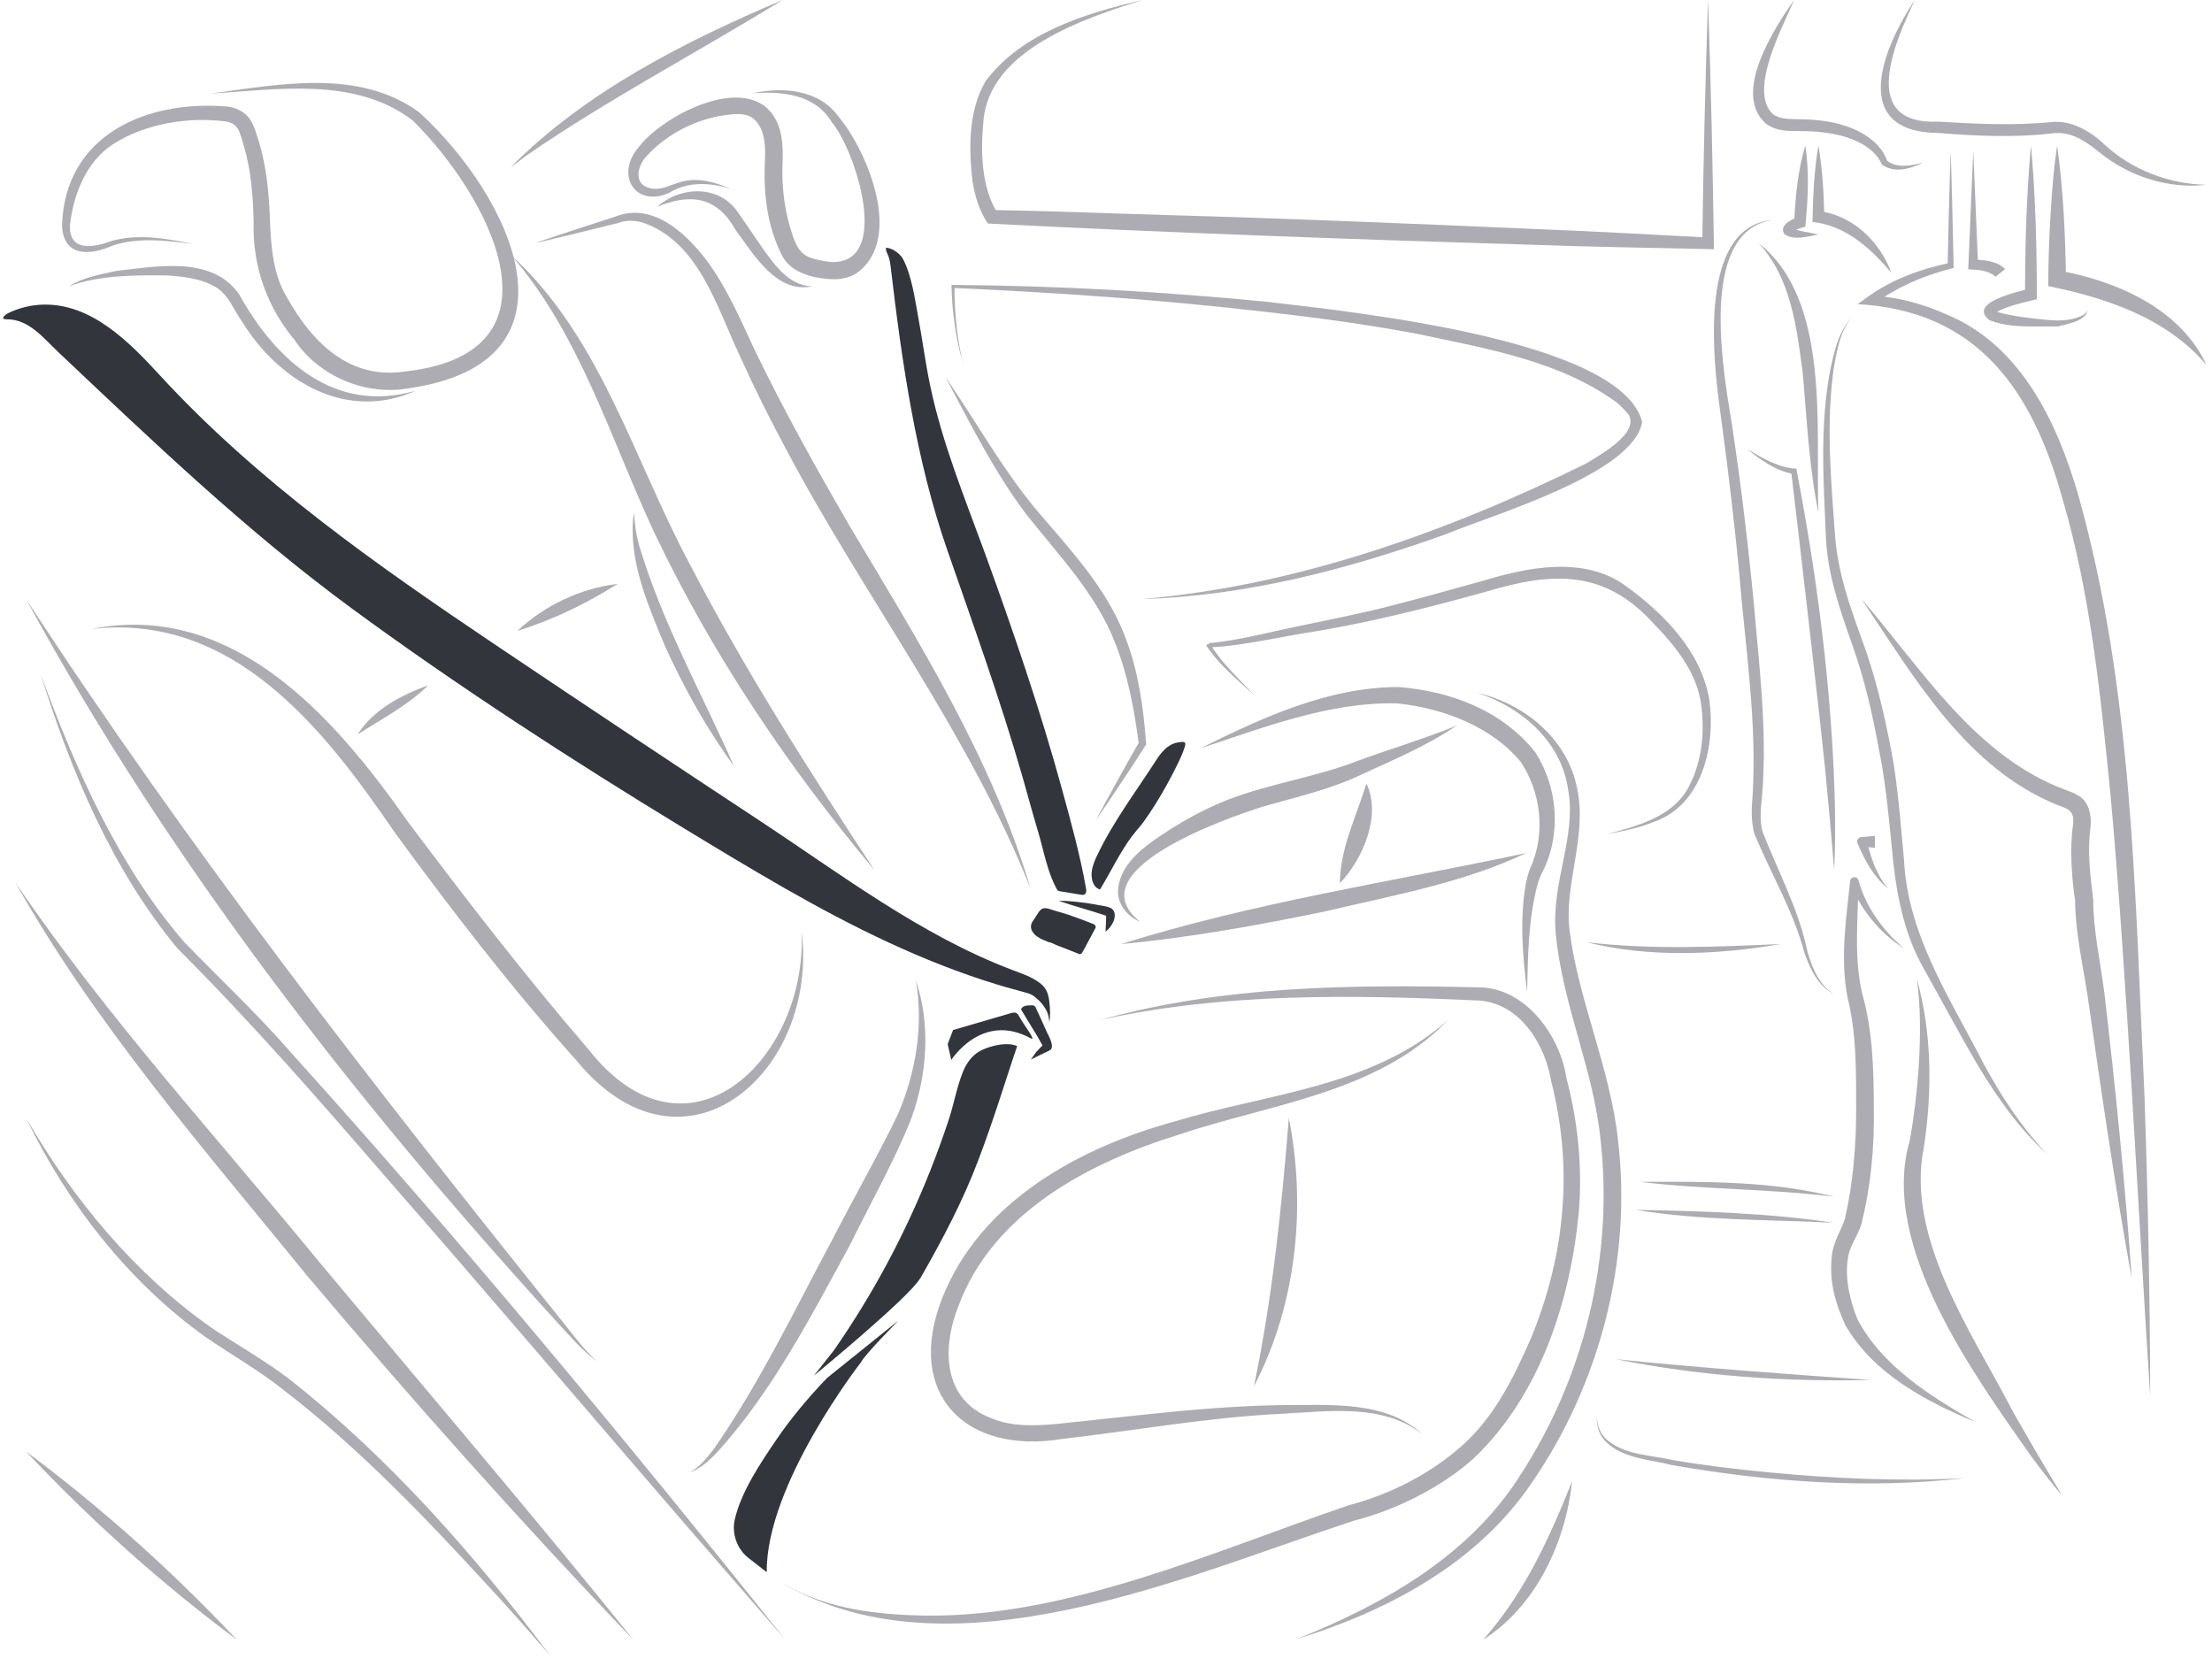 <svg width="184" height="138" viewBox="0 0 184 138" fill="none" xmlns="http://www.w3.org/2000/svg">
  <g clip-path="url(#clip0_2438_10636)">
    <path
      d="M159.28 0C157.56 3.65 154.58 10.41 161.27 10.12C164.41 10.31 167.46 10.46 170.61 10.16C172.28 9.95 173.96 10.95 175.09 12.06C177.36 14.12 180.38 15.31 183.53 15.37C180.37 15.74 177.07 14.67 174.61 12.65C173.41 11.7 172.25 10.88 170.66 11.1C167.56 11.46 164.32 11.31 161.21 11.06C153.77 10.98 156.62 3.96 159.28 0Z"
      fill="#ACACB2"/>
    <path
      d="M168.94 12.11C169.33 16.36 169.42 20.62 169.44 24.89L169.05 24.98C168.06 25.24 166.73 25.51 165.93 26.06C165.97 26.02 165.95 25.91 165.93 25.86C166.54 26.12 167.81 26.33 168.72 26.44C170.27 26.59 171.81 26.94 173.26 26.22C173.47 26.1 173.67 25.91 173.66 25.64C173.69 26.71 171.94 26.95 171.13 27.16C169.25 27.11 167.31 27.34 165.5 26.64C163.6 25.18 167.89 24.26 168.83 24.01L168.44 24.5C168.46 20.37 168.56 16.24 168.94 12.12V12.11Z"
      fill="#ACACB2"/>
    <path
      d="M183.54 30.36C180.25 26.47 175.22 24.78 170.38 23.8C170.38 21.75 170.46 19.71 170.58 17.66C170.7 15.81 170.84 13.96 171.12 12.11C171.63 15.8 171.8 19.5 171.85 23.22L171.25 22.5C176.07 23.38 181.39 25.68 183.54 30.37V30.36Z"
      fill="#ACACB2"/>
    <path
      d="M166 23.02C165.44 22.49 164.48 22.43 163.72 22.4L163.74 22.02L164.14 12.57L164.54 22.02L164.14 21.62C164.57 21.6 165 21.62 165.45 21.72C165.97 21.85 166.35 21.96 166.79 22.38L166.01 23.01L166 23.02Z"
      fill="#ACACB2"/>
    <path
      d="M162.26 12.57C162.37 15.81 162.44 19.05 162.51 22.29C160.13 22.87 157.79 23.86 155.86 25.31L155.63 24.59C157.82 24.69 159.89 25.26 161.86 26.13C168.07 28.67 171.11 35.09 172.87 41.16C177.44 57.4 177.58 74.35 178.38 91.06C178.67 99.42 178.84 107.78 178.86 116.14C177.89 101.29 176.89 80.7 175.56 66.12C174.73 57.83 173.91 49.5 171.58 41.55C169.1 32.56 164.57 25.85 154.52 25.3L155.38 24.68C157.42 23.22 159.78 22.37 162.21 21.86L162.01 22.1C162.08 18.92 162.15 15.75 162.26 12.57Z"
      fill="#ACACB2"/>
    <path
      d="M154 26.45C153.02 27.64 152.78 29.26 152.52 30.74C151.89 35.3 152.31 39.96 152.64 44.52C152.87 47.62 153.88 50.45 154.93 53.34C156 56.26 156.72 59.3 157.3 62.34C157.84 64.99 158.13 68.83 158.38 71.55C158.69 77.79 162.23 83.06 164.99 88.46C166.45 91.16 168.13 93.75 170.27 95.98C167.97 93.91 166.18 91.34 164.57 88.7C163 86.03 161.57 83.32 160.05 80.62C158.48 77.89 157.81 74.71 157.48 71.65C157.21 68.93 156.88 65.16 156.33 62.52C155.78 59.5 155.11 56.52 154.08 53.64C153.05 50.73 151.99 47.7 151.88 44.59C151.68 39.95 151.37 35.29 152.26 30.7C152.59 29.21 152.93 27.6 154 26.45Z"
      fill="#ACACB2"/>
    <path
      d="M159.45 81.43C160.71 85.94 160.73 90.78 160.04 95.39C158.47 102.97 164.06 110.88 167.43 117.4C168.76 119.75 170.13 122.09 171.54 124.41C170.65 123.38 169.83 122.3 169.01 121.21C164.24 114.41 156.3 103.58 158.86 94.88C159.51 91.23 160.05 85.72 159.45 81.43Z"
      fill="#ACACB2"/>
    <path
      d="M154.9 49.89C159.93 55.74 164.32 62.93 171.85 65.72C172.15 65.84 172.54 65.95 172.95 66.22C173.78 66.73 173.99 67.88 173.9 68.72C173.62 70.85 173.86 72.73 174.12 74.86C174.12 77.39 174.71 79.96 175.05 82.62C175.97 90.51 176.77 98.39 177.32 106.31C175.99 99.12 174.69 90.1 173.65 82.82C173.26 80.25 172.64 77.63 172.61 74.87C172.36 73.37 172.14 70.51 172.44 68.63C172.55 67.66 172.27 67.34 171.34 67.04C163.6 64 159.31 56.44 154.89 49.9L154.9 49.89Z"
      fill="#ACACB2"/>
    <path
      d="M149.24 0C148.3 2.22 145.4 7.56 147.47 9.49C148.12 9.96 148.93 9.89 149.77 9.92C151.62 9.94 153.55 10.24 155.16 11.24C155.96 11.76 156.68 12.45 157 13.45L156.94 13.34C157.75 14.03 159 13.79 159.96 13.52C158.94 14.04 157.57 14.45 156.54 13.68C156.23 12.93 155.53 12.31 154.76 11.9C153.24 11.11 151.46 10.91 149.75 10.9C148.92 10.9 147.78 10.96 146.88 10.27C144.07 7.76 147.58 2.36 149.24 0Z"
      fill="#ACACB2"/>
    <path
      d="M151.26 12.11C151.6 14.09 151.71 16.07 151.75 18.05L151.3 17.56C154.12 17.91 156.39 20.11 157.33 22.7C155.75 20.79 153.73 18.95 151.23 18.53L150.77 18.46C150.81 16.34 150.9 14.22 151.26 12.11Z"
      fill="#ACACB2"/>
    <path
      d="M150.17 12.11C150.52 14.37 150.39 16.61 150.17 18.86L149.88 18.94C149.59 19.02 149.28 19.15 149.08 19.27C149.06 19.29 149.12 19.22 149.1 19.18C149.13 19.14 149.07 18.98 149.04 18.98C149.53 19.22 150.54 19.33 151.26 19.51C150.37 19.65 149.26 20.05 148.43 19.47C147.94 18.71 149.08 18.26 149.57 18.04L149.25 18.46C149.35 16.31 149.55 14.19 150.17 12.11Z"
      fill="#ACACB2"/>
    <path
      d="M147.71 18.28C141.76 18.82 143.08 28.8 143.69 32.96C144.62 38.6 145.31 44.29 145.87 49.99C146.35 55.65 147.11 61.43 146.48 67.16C146.43 67.86 146.44 68.53 146.61 69.18C147.89 72.46 149.64 75.67 150.35 79.17C150.75 80.5 151.29 81.93 152.56 82.68C151.23 82.04 150.56 80.58 150.1 79.26C149.16 75.74 147.32 72.7 145.94 69.37C145.73 68.63 145.7 67.86 145.72 67.13C146.19 61.44 145.45 55.79 144.89 50.09C144.41 44.4 143.71 38.74 142.94 33.08C142.42 28.78 141.51 18.5 147.72 18.29L147.71 18.28Z"
      fill="#ACACB2"/>
    <path
      d="M145.32 37.34C146.57 38.1 147.96 38.92 149.43 38.99L149.46 39.17C151.03 47.37 152.14 55.67 152.53 64.02C152.66 66.8 152.7 69.59 152.57 72.38C152.35 69.6 152.1 66.84 151.83 64.08C151.3 58.84 149.64 44.67 149 39.25L149.21 39.44C147.7 39.15 146.47 38.28 145.32 37.34Z"
      fill="#ACACB2"/>
    <path
      d="M146.29 20.23C152.31 24.95 151 35.73 151.26 42.61C150.47 38.8 150.3 34.82 149.95 30.97C149.46 27.24 148.96 23.08 146.29 20.23Z"
      fill="#ACACB2"/>
    <path
      d="M155.96 70.52L154.9 70.42L155.29 69.91C155.43 70.61 155.65 71.33 155.93 72.02C156.22 72.7 156.57 73.37 157.07 73.94C155.87 72.96 155.11 71.56 154.51 70.14C154.42 69.91 154.58 69.65 154.82 69.63H154.9L155.96 69.53V70.53V70.52Z"
      fill="#ACACB2"/>
    <path
      d="M158.34 78.87C156.36 77.59 154.77 75.68 153.92 73.45L154.61 73.38C154.53 76.43 154.21 79.68 154.9 82.64C155.79 85.75 155.86 89.05 155.87 92.23C155.92 95.49 155.62 98.66 154.83 101.86C154.47 102.95 153.85 103.62 153.71 104.69C153.45 106.32 153.88 108.18 154.5 109.72C156.53 113.6 160.55 116.14 164.29 118.27C160.15 116.56 155.8 114.23 153.49 110.21C152.66 108.4 152.13 106.51 152.38 104.47C152.46 103.41 153.16 102.31 153.46 101.4C154.14 98.47 154.41 95.26 154.4 92.21C154.4 89.08 154.43 85.97 153.68 82.95C153.06 79.71 153.56 76.51 153.9 73.29C153.92 72.91 154.5 72.84 154.59 73.22C155.19 75.42 156.6 77.37 158.34 78.86V78.87Z"
      fill="#ACACB2"/>
    <path
      d="M85.72 86.36C86.3 86.68 85.11 85.19 84.81 84.6C84.74 84.47 84.67 84.33 84.54 84.27C84.39 84.19 84.2 84.24 84.04 84.29C82.45 84.76 80.86 85.22 79.28 85.68L78.83 86.85L79.13 88.17C79.13 88.17 81.67 84.15 85.72 86.36Z"
      fill="#33353D"/>
    <path
      d="M87.28 84.84C87.28 84.91 87.28 84.98 87.28 85.05C87.39 84.52 87.35 83.91 87.29 83.37C87.22 82.7 87.06 82.19 86.5 81.77C85.82 81.25 84.98 80.98 84.19 80.68C76.55 77.78 69.84 72.64 63.06 68.18C55.79 63.39 48.53 58.56 41.3 53.7C31.35 47.01 21.46 40.09 13.3 31.22C10.77 28.47 7.6 25.21 3.55 25.34C2.56 25.37 1.59 25.61 0.7 26.04C0.41 26.18 -0.04 26.57 0.56 26.56C2.39 26.54 3.61 28.12 4.82 29.26C12.68 36.69 20.53 44.2 29.26 50.61C37.99 57.02 47.53 63.21 56.99 68.96C59.74 70.63 62.5 72.3 65.3 73.9C68.1 75.5 70.97 77.03 73.9 78.39C76.83 79.75 79.84 80.95 82.93 81.89C83.7 82.13 84.48 82.33 85.26 82.55C85.43 82.6 85.6 82.64 85.76 82.72C85.95 82.81 86.12 82.95 86.28 83.09C86.79 83.55 87.23 84.17 87.26 84.84H87.28Z"
      fill="#33353D"/>
    <path
      d="M85.72 88.15C86.24 87.89 86.77 87.63 87.3 87.38C87.81 87.14 87.21 86.13 87.07 85.83C86.89 85.44 86.72 85.04 86.54 84.65C86.45 84.45 86.36 84.25 86.26 84.06C86.19 83.92 86.17 83.74 86.02 83.66C85.91 83.6 85.78 83.63 85.66 83.63C85.52 83.63 85.38 83.64 85.25 83.68C85.13 83.72 85.03 83.79 84.96 83.9C84.96 83.91 84.94 83.93 84.94 83.95C84.94 83.97 84.94 83.99 84.96 84.01C85.12 84.28 85.28 84.55 85.44 84.81L86.27 86.17L86.72 86.96L86.19 87.51L85.74 88.15H85.72Z"
      fill="#33353D"/>
    <path
      d="M76.56 106.32C78.36 103.18 80.09 99.92 81.36 96.55C81.97 94.95 82.53 93.33 83.07 91.7C83.61 90.07 84.08 88.57 84.61 87.02C83.74 86.6 81.97 87.06 81.22 87.62C80.68 88.02 80.31 88.61 80.07 89.23C79.57 90.51 79.33 91.92 78.89 93.23C78.42 94.64 77.91 96.04 77.36 97.43C75.27 102.69 72.58 107.71 69.34 112.36L67.7 114.43C67.7 114.43 75.64 107.92 76.55 106.32H76.56Z"
      fill="#33353D"/>
    <path
      d="M85.77 76.93C85.82 76.74 85.93 76.58 86.05 76.42C86.22 76.18 86.45 75.69 86.72 75.58C87.01 75.46 87.45 75.67 87.73 75.75C88.12 75.86 88.51 75.97 88.89 76.1C89.56 76.32 90.21 76.58 90.87 76.83C90.98 76.87 91.11 76.93 91.14 77.05C91.16 77.14 91.12 77.22 91.07 77.3C90.74 77.92 90.4 78.54 90.07 79.16C90.02 79.25 89.97 79.34 89.87 79.36C89.8 79.38 89.73 79.35 89.67 79.32C89.28 79.17 88.9 79.02 88.51 78.86C88.3 78.78 88.09 78.7 87.88 78.62C87.71 78.55 87.43 78.38 87.26 78.38C86.94 78.25 86.61 78.13 86.33 77.94C86.02 77.74 85.73 77.41 85.76 77.04C85.76 77.01 85.76 76.97 85.78 76.94L85.77 76.93Z"
      fill="#33353D"/>
    <path
      d="M94.2 69.5C93.15 70.91 92.41 72.5 91.5 73.99C90.93 73.82 90.75 73.13 90.81 72.54C90.86 72.04 91.06 71.57 91.28 71.12C92.61 68.33 94.49 65.85 96.15 63.27C96.55 62.65 97.04 62.02 97.75 61.81C97.92 61.76 98.11 61.73 98.29 61.72C98.65 61.69 98.63 61.85 98.55 62.13C98.48 62.36 98.39 62.59 98.3 62.81C98.15 63.16 97.99 63.5 97.82 63.83C97.3 64.88 96.73 65.9 96.12 66.88C95.81 67.37 95.49 67.86 95.15 68.33C94.86 68.73 94.52 69.09 94.22 69.49L94.2 69.5Z"
      fill="#33353D"/>
    <path
      d="M91.96 77.48C91.97 77.23 92.01 76.61 92.01 76.37C92.01 76.27 92.01 76.1 92 76.11C92 76.11 92 76.15 92.04 76.18C92.07 76.2 92.04 76.18 91.97 76.16C90.68 75.72 89.35 75.39 88.05 74.92C89.06 74.94 90.07 75.05 91.07 75.23C91.47 75.33 92.13 75.35 92.49 75.59C93.07 76.11 92.48 77.14 91.97 77.48H91.96Z"
      fill="#33353D"/>
    <path
      d="M78.69 31.43C81.17 35.04 83.31 38.88 86.08 42.26C88.92 45.62 92.07 48.87 93.65 53.12C94.72 55.96 95.13 58.96 95.34 61.93C94.65 63.01 93.96 64.08 93.24 65.14C92.55 66.18 91.86 67.22 91.15 68.24C91.73 67.14 92.34 66.05 92.94 64.96C93.54 63.86 94.15 62.78 94.77 61.7L94.73 61.89C94.35 59.01 93.82 56.14 92.76 53.48C91.2 49.43 88.08 46.21 85.4 42.82C82.73 39.3 80.76 35.32 78.69 31.45V31.43Z"
      fill="#ACACB2"/>
    <path
      d="M99.79 62.28C104.93 59.73 110.47 57.14 116.35 57.15C120.65 57.49 124.95 59.09 127.71 62.58C129.62 65.55 129.9 69.49 128.26 72.62C128.12 72.88 127.96 73.31 127.86 73.7C127.13 76.56 127.09 79.54 127.03 82.5C126.65 79.53 126.4 76.46 126.93 73.48C127.01 73.11 127.17 72.44 127.32 72.15C128.59 69.31 128.18 65.89 126.5 63.38C124.08 60.43 120 58.9 116.24 58.51C110.58 58.37 105.12 60.52 99.78 62.27L99.79 62.28Z"
      fill="#ACACB2"/>
    <path
      d="M94.81 76.66C93.78 76.24 92.87 75.14 93.01 73.94C93.2 71.92 95.03 70.52 96.52 69.53C97.73 68.71 99.03 67.94 100.37 67.3C104.33 65.32 108.89 64.87 112.91 63.3C115.65 62.29 118.45 61.47 121.16 60.36C118.72 62.02 116.02 63.16 113.35 64.38C110.73 65.66 107.75 66.31 104.98 67.12C101.97 68.07 89.53 72.41 94.81 76.65V76.66Z"
      fill="#ACACB2"/>
    <path d="M113.66 65.17C114.94 67.81 113.37 71.47 111.45 73.47C111.49 70.49 112.82 67.96 113.66 65.17Z"
          fill="#ACACB2"/>
    <path
      d="M65.32 131.81C68.84 133.87 73.05 134.33 77.05 134.39C88.91 134.52 101.1 128.99 112.17 125.22C115.61 124.31 118.99 122.61 121.65 120.22C124.34 117.83 125.97 114.49 127.39 111.22C128.76 107.87 129.67 104.31 129.95 100.7C130.27 97.09 129.92 93.44 129.03 89.93C128.5 86.79 126.39 83.4 122.92 83.22C112.47 82.75 101.82 82.56 91.53 84.84C101.74 81.98 112.46 81.89 123 82.13C126.98 82.15 129.8 86.29 130.28 89.6C131.25 93.24 131.64 97.05 131.33 100.82C130.63 108.23 128.1 116.05 122.6 121.3C119.82 123.8 115.92 125.67 112.6 126.5C98.65 131.08 79.32 139.79 65.3 131.82L65.32 131.81Z"
      fill="#ACACB2"/>
    <path
      d="M118.41 119.38C115.16 116.72 110.58 117.39 106.66 117.6C100.52 117.89 94.49 118.99 88.39 119.69C80.31 121.04 75.23 115.95 78.38 107.97C81.57 99.9 89.83 95.44 97.73 93.28C105.49 90.93 114.13 90.46 120.45 84.85C114.59 90.94 105.69 91.81 98.06 94.38C90.58 96.7 82.68 100.86 79.78 108.5C78.32 112.07 78.37 116.46 82.51 117.99C84.26 118.71 86.23 118.62 88.25 118.41L94.35 117.76C98.42 117.32 102.53 116.94 106.63 116.88C110.57 116.89 115.34 116.45 118.41 119.39V119.38Z"
      fill="#ACACB2"/>
    <path d="M107.21 93C108.68 100.42 107.84 108.56 104.31 115.3C105.85 107.89 106.6 100.57 107.21 93Z" fill="#ACACB2"/>
    <path
      d="M93.26 78.53C104.25 75.08 115.72 73.35 126.94 70.96C121.73 73.44 115.92 74.46 110.33 75.79C104.68 76.96 99.01 77.99 93.25 78.53H93.26Z"
      fill="#ACACB2"/>
    <path
      d="M76.17 81.5C77.42 85.2 77.15 89.38 75.78 93.1C74.53 96.3 72.2 100.5 70.68 103.6C67.44 109.54 64.27 115.69 59.7 120.76C59.03 121.45 58.29 122.18 57.35 122.48C58.22 122.04 58.81 121.25 59.4 120.5C63.25 114.96 66.16 108.84 69.35 102.9C70.87 99.92 73.3 95.62 74.7 92.67C76.17 89.23 76.85 85.33 76.18 81.51L76.17 81.5Z"
      fill="#ACACB2"/>
    <path
      d="M42.52 21.23C49.98 28.05 52.73 38.26 57.38 46.93C61.94 55.72 67.29 64.09 72.74 72.38C65.54 63.79 59.22 54.39 54.4 44.25C50.78 36.47 48.23 27.81 42.53 21.23H42.52Z"
      fill="#ACACB2"/>
    <path
      d="M44.47 20.23C46.65 19.48 49.24 18.65 51.24 18C54.3 16.82 57.03 19.38 58.73 21.6C60.46 23.91 61.6 26.59 62.76 29.08C65.18 34.1 67.91 38.99 70.72 43.83C76.46 53.46 82.52 63.11 85.73 73.93C80.54 60.84 71.85 49.6 65.31 37.22C63.98 34.74 62.72 32.22 61.56 29.64C59.58 25.47 58.13 20.06 53.37 18.48C52.74 18.33 52.02 18.31 51.45 18.54C49.13 19.11 46.81 19.7 44.47 20.23Z"
      fill="#ACACB2"/>
    <path
      d="M2.17 49.83C15.7 70.59 30.94 90.18 46.44 109.5C47.49 110.78 48.43 112.14 49.66 113.25C48.32 112.26 47.26 110.96 46.13 109.75C29.44 91.43 14.04 71.66 2.17 49.83Z"
      fill="#ACACB2"/>
    <path
      d="M7.62 52.32C19.38 49.98 27.84 59.67 33.91 68.33C38.75 74.78 43.69 81.18 48.95 87.29C57.17 97.75 67.17 88.09 66.68 77.48C68.14 89.15 56.89 99.1 47.93 88.19C42.52 82.15 37.56 75.71 32.78 69.17C26.87 60.51 19.34 50.97 7.62 52.32Z"
      fill="#ACACB2"/>
    <path
      d="M61.05 63.72C58.78 60.62 56.92 57.25 55.32 53.76C53.88 50.27 52.19 46.48 52.73 42.62C52.8 43.58 52.91 44.5 53.18 45.42C55.09 51.81 58.35 57.63 61.05 63.72Z"
      fill="#ACACB2"/>
    <path d="M51.37 48.57C48.72 50.24 46 51.56 43.03 52.48C45.33 50.35 48.25 48.95 51.37 48.57Z" fill="#ACACB2"/>
    <path d="M35.62 57C33.88 58.72 31.77 59.78 29.75 61.09C31.05 59.03 33.38 57.82 35.62 57Z" fill="#ACACB2"/>
    <path
      d="M15.95 20.28C13.74 20 11.44 19.72 9.34 20.44C7.53 21.24 5.31 21.41 5.16 18.82C5.34 11.22 12.22 8.27 18.97 8.87C19.58 8.95 20.38 9.27 20.81 9.95C21.21 10.6 21.31 11.13 21.5 11.68C22.19 13.86 22.39 16.23 22.46 18.48C22.56 20.71 22.75 22.86 23.83 24.67C25.96 28.5 29.08 31.64 33.78 30.89C47.59 29.31 40.67 16.27 34.33 10.02C29.58 6.37 23.09 7.44 17.49 7.79C23.2 7.02 29.87 5.67 34.88 9.35C42.54 16.36 49.14 30.14 33.94 32.31C30.4 32.92 26.51 31.31 24.49 28.26C22.19 25.51 21 22.1 21.1 18.54C21.05 16.28 20.89 14.14 20.26 12.05C19.94 11.06 19.9 10.28 18.76 10.1C15.65 9.7 12.12 10.28 9.45 11.96C7.17 13.41 6.09 16.2 5.81 18.8C5.79 20.96 7.77 20.59 9.23 20.06C11.47 19.41 13.78 19.84 15.96 20.27L15.95 20.28Z"
      fill="#ACACB2"/>
    <path
      d="M54.69 17.18C56.63 15.47 59.87 15.34 61.42 17.72C62.4 19.07 63.3 20.56 64.32 21.84C65.13 22.84 66.13 23.77 67.54 23.82C64.56 24.43 62.69 21.14 61.19 19.13C59.67 16.41 57.54 16.03 54.69 17.19V17.18Z"
      fill="#ACACB2"/>
    <path
      d="M34.6 32.49C28.84 35.11 23.19 31.72 20.14 26.76C19.37 25.69 18.98 24.37 17.72 23.76C16.6 23.16 15.23 23 13.88 22.91C11.18 22.88 8.31 22.88 5.73 23.81C6.93 23.07 8.34 22.83 9.71 22.53C13.04 22.17 17.59 21.24 19.88 24.46C22.95 30.02 27.89 34.47 34.6 32.49Z"
      fill="#ACACB2"/>
    <path
      d="M61.08 15.79C59.19 15.2 57.35 15.01 55.62 16.06C52.81 17.26 51.21 14.56 53.06 12.33C54.96 9.73 61.48 6.27 64.09 9.29C65.06 10.44 65.15 12.04 65.1 13.42C65.01 15.31 65.2 17.09 65.71 18.88C66.04 19.92 66.31 21.03 67.37 21.42C67.84 21.6 68.5 21.72 69.05 21.79C74.27 22.09 71.15 12.48 69.21 10.19C67.83 7.85 65.09 7.57 62.6 7.76C65.13 7.2 68.16 7.44 69.79 9.75C72.22 12.69 75.22 20.03 71.18 22.77C70.47 23.2 69.61 23.27 68.91 23.21C67.49 23.1 65.75 22.64 65.05 21.25C63.81 18.82 63.49 16.04 63.63 13.38C63.69 12.13 63.61 10.98 62.98 10.19C62.3 9.28 61.15 9.46 60.1 9.61C57.73 9.99 55.43 11.19 53.81 12.96C53.03 13.77 52.75 15.14 53.77 15.55C54.93 16.09 56.08 15.11 57.29 15C58.65 14.84 59.89 15.34 61.07 15.81L61.08 15.79Z"
      fill="#ACACB2"/>
    <path
      d="M3.37 56.06C6.29 63.96 9.79 71.95 15.32 78.36C18.27 81.41 21.4 84.33 24.19 87.54C38.46 103.35 52.04 119.76 65.33 136.4L56.96 126.75C48.85 117.36 40.06 107.02 31.94 97.74C26.37 91.29 20.8 84.92 14.74 78.87C9.27 72.24 5.92 64.18 3.37 56.06Z"
      fill="#ACACB2"/>
    <path
      d="M1.32 73.47C8.92 84.66 18.13 94.69 26.7 105.15C34.22 114.15 45.45 127.37 52.69 136.41C43.46 126.76 34.14 116.32 25.55 106.12C17.01 95.63 7.99 85.31 1.32 73.48V73.47Z"
      fill="#ACACB2"/>
    <path d="M2.17 120.74C8.47 125.45 14.32 130.67 19.7 136.4C13.4 131.7 7.55 126.47 2.17 120.74Z"
          fill="#ACACB2"/>
    <path
      d="M95.03 0C90.13 1.56 82.25 4.15 81.8 10.11C81.56 12.6 81.63 15.56 82.95 17.69L82.52 17.47C87.49 17.55 92.45 17.76 97.42 17.9C106.06 18.14 118.46 18.64 127.21 19.03C132.18 19.22 137.14 19.5 142.1 19.76L141.6 20.24C141.69 13.49 141.85 6.75 142.08 0.01C142.32 6.92 142.47 13.82 142.57 20.73C137.43 20.61 132.3 20.54 127.16 20.35C112.7 19.92 96.83 19.34 82.47 18.61L82.17 18.59C81.41 17.46 81.09 16.25 80.89 15.05C80.58 12.27 80.55 9.21 81.99 6.74C85.06 2.68 90.3 1.12 95.03 0Z"
      fill="#ACACB2"/>
    <path
      d="M80.13 30.36C79.52 28.2 79.18 25.95 79.15 23.7C87.87 23.76 96.57 24.25 105.26 25.09C111.76 25.87 134.83 28.14 136.6 35.1C135.88 39.41 124.19 42.81 120.39 44.39C112.24 47.33 103.71 49.57 95.02 49.83C107.92 48.71 120.46 44.22 131.97 38.54C133.18 37.78 136.27 36.1 135.51 34.54C135.25 34.2 134.85 33.78 134.5 33.49C129.74 30.01 123.68 29.01 117.99 27.79C113.75 26.99 109.46 26.41 105.16 25.93C96.57 24.93 87.92 24.34 79.27 23.95L79.4 23.82C79.38 26.01 79.63 28.21 80.12 30.36H80.13Z"
      fill="#ACACB2"/>
    <path d="M148.13 78.53C142.82 79.43 137.24 79.68 131.98 78.38C137.35 79.01 142.73 78.76 148.13 78.53Z"
          fill="#ACACB2"/>
    <path d="M155.62 114.79C148.52 114.96 141.37 114.46 134.41 113.06C141.39 113.78 148.64 114.3 155.62 114.79Z"
          fill="#ACACB2"/>
    <path
      d="M163.37 122.96C155.29 123.88 147.07 123.26 139.08 121.87C137.17 121.37 134.8 121.33 133.41 119.74C132.98 119.2 132.77 118.48 132.85 117.81C132.82 118.49 133.08 119.16 133.53 119.64C135.01 121.04 137.25 121.02 139.15 121.45C141.81 121.91 144.49 122.22 147.18 122.48C152.56 122.99 157.97 123.24 163.37 122.96Z"
      fill="#ACACB2"/>
    <path d="M152.58 99.55C147.32 98.88 141.73 98.96 136.45 98.31C141.82 98.29 147.35 98.22 152.58 99.55Z"
          fill="#ACACB2"/>
    <path d="M152.54 101.71C147.04 101.44 141.49 101.53 136.05 100.64C141.57 100.74 147.07 100.9 152.54 101.71Z"
          fill="#ACACB2"/>
    <path
      d="M65.09 0C58.19 4.26 50.47 8.32 43.8 12.93C43.36 13.27 42.92 13.6 42.46 13.93C48.75 7.59 56.96 3.46 65.09 0Z"
      fill="#ACACB2"/>
    <path
      d="M2.17 93C6.07 99.75 11.19 105.94 17.58 110.44C19.7 111.86 22.06 113.17 24.16 114.79C32.42 121.33 39.45 129.3 45.75 137.7C44.03 135.72 42.31 133.74 40.52 131.83C35.23 126.07 29.75 120.36 23.55 115.59C21.51 113.97 19.27 112.71 17.06 111.19C10.63 106.58 5.59 100.08 2.17 93Z"
      fill="#ACACB2"/>
    <path
      d="M107.71 136.4C114.95 133.53 122.17 129.49 126.42 122.77C131.77 114.6 134.21 104.62 133.15 94.92C132.58 88.96 129.94 83.58 129.4 77.52C129.07 73.3 131.14 69.55 130.45 65.74C129.91 61.74 126.64 58.87 122.92 57.64C126.84 58.56 130.4 61.48 131.19 65.59C132.05 69.56 130.09 73.51 130.56 77.4C131.29 83.2 133.93 88.83 134.58 94.75C135.79 104.75 133.08 115.16 127.37 123.41C122.81 130.13 115.29 134.07 107.71 136.39V136.4Z"
      fill="#ACACB2"/>
    <path
      d="M104.3 57.8C102.89 56.5 101.38 55.29 100.32 53.66L100.63 53.52C100.63 53.49 100.59 53.47 100.59 53.47C100.62 53.47 100.67 53.47 100.72 53.48C102.8 53.32 106.08 52.47 108.15 52.06C110.73 51.51 113.27 51.03 115.82 50.36C118.35 49.72 120.87 48.99 123.4 48.3C127.08 47.19 131.7 46.23 135.17 48.69C138.38 51.01 141.52 54.17 142.19 58.23C142.71 62.09 141.6 67.01 137.5 68.39C136.27 68.89 134.97 69.14 133.68 69.39C136.1 68.73 138.92 68.01 140.3 65.76C141.59 63.57 141.86 60.82 141.47 58.35C141.04 55.85 139.39 53.76 137.6 51.92C133.48 47.34 129.16 47.56 123.64 49.21C118.59 50.61 113.46 51.91 108.28 52.7C106.21 53.06 103.03 53.73 100.96 53.83C100.74 53.83 100.46 53.87 100.32 53.66L100.63 53.52C101.58 55.12 103.04 56.44 104.31 57.8H104.3Z"
      fill="#ACACB2"/>
    <path
      d="M87.47 73.02C87.11 72.11 86.88 71.16 86.63 70.19C86.42 69.37 86.16 68.56 85.93 67.74C85.65 66.73 85.37 65.72 85.08 64.71C83.24 58.3 81 52.09 78.81 45.79C76.19 38.28 75.02 30.13 74.08 22.12C73.96 21.07 73.66 21.06 73.7 20.6C74.33 20.65 74.94 21.19 75.13 21.57C75.86 23.01 76.11 24.91 76.4 26.49C76.74 28.33 76.98 30.18 77.36 32.01C78.36 36.82 80.24 41.4 81.93 46.02C83.11 49.25 84.25 52.5 85.33 55.76C86.41 59.02 87.44 62.35 88.35 65.69C89.09 68.38 89.84 71.1 90.33 73.85C90.35 73.96 90.37 74.07 90.35 74.18C90.33 74.29 90.26 74.4 90.15 74.43C90.08 74.45 90.01 74.43 89.95 74.43C89.36 74.33 88.77 74.24 88.18 74.14C88.12 74.14 88.05 74.12 88 74.08C87.95 74.04 87.92 73.99 87.89 73.93C87.73 73.63 87.59 73.33 87.47 73.02Z"
      fill="#33353D"/>
    <path d="M130.77 123.22C130.24 128.29 127.77 133.6 123.37 136.4C126.78 132.57 128.89 127.94 130.77 123.22Z"
          fill="#ACACB2"/>
    <path
      d="M71.61 113.33C71.61 113.33 63.7 123.48 63.78 130.78L62.25 129.59C61.31 128.86 60.85 127.56 61.12 126.4C61.64 124.1 63.26 121.7 64.57 119.77C65.82 117.93 67.26 116.23 68.8 114.62L74.73 109.85C74.73 109.85 71.78 112.84 71.62 113.33H71.61Z"
      fill="#33353D"/>
  </g>
  <defs>
    <clipPath id="clip0_2438_10636">
      <rect width="183.27" height="137.7" fill="white" transform="translate(0.27)"/>
    </clipPath>
  </defs>
</svg>
